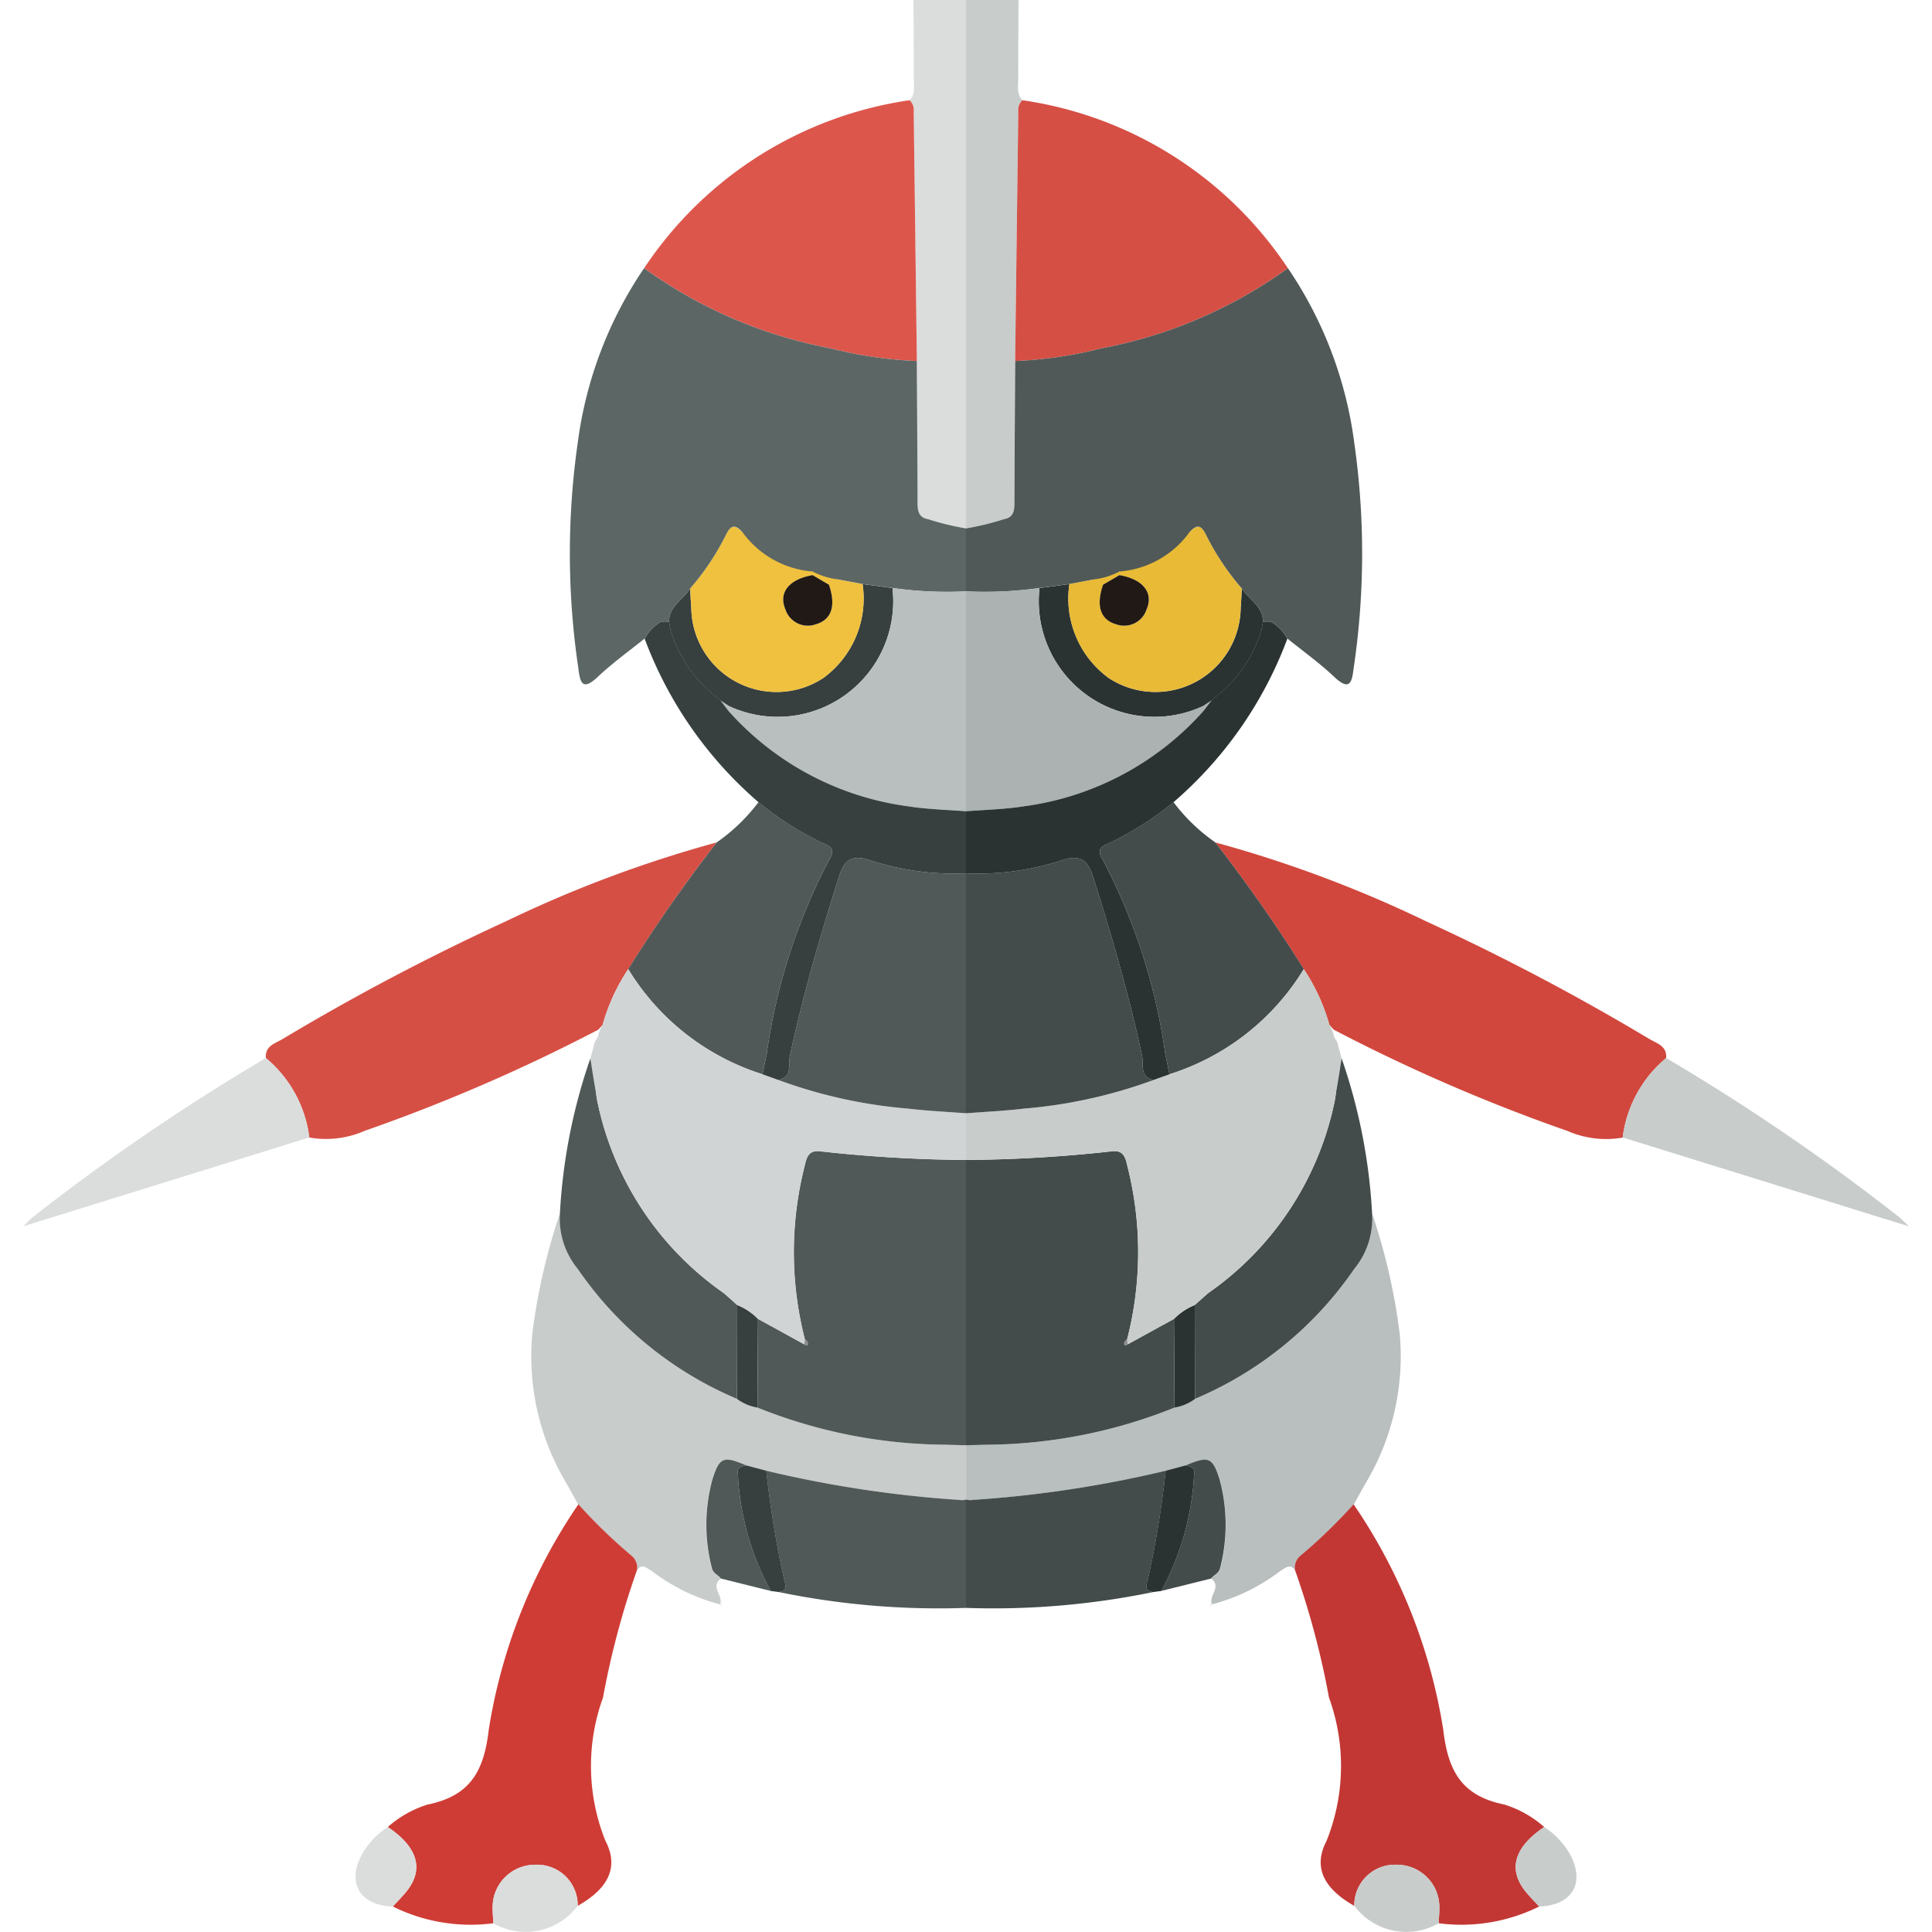 <svg xmlns="http://www.w3.org/2000/svg" viewBox="0 0 32 32"><title>624-pawniard</title><path d="M16.865,1.301C16.864.867,16.868.433,16.87,0H16V8.752a4.462,4.462,0,0,0,.631-.154c.182-.032.17-.187.17-.329.003-.763.009-1.526.013-2.289q.026-2.066.052-4.132a.222.222,0,0,1,.068-.188C16.835,1.555,16.865,1.424,16.865,1.301Z" style="fill:#c8cccb"/><path d="M23.185,22.105a10.109,10.109,0,0,0-.459-2.008,1.312,1.312,0,0,1-.297.925A6.043,6.043,0,0,1,19.794,23.17a.778.778,0,0,1-.339.144,8.473,8.473,0,0,1-3.114.615c-.113.004-.227.006-.34.009v.898a.208.208,0,0,0,.104.009,19.183,19.183,0,0,0,3.204-.484q.167-.045.334-.089c.377-.159.443-.14.562.242a2.852,2.852,0,0,1,.008,1.456c-.02.095-.105.114-.148.178.174.139-.051.285.008.426a3.202,3.202,0,0,0,1.133-.554c.095-.055.163-.131.249-.004a.251.251,0,0,1,.087-.244,8.855,8.855,0,0,0,.881-.853c.073-.13.143-.261.218-.389A4.097,4.097,0,0,0,23.185,22.105Z" style="fill:#b9bfbe"/><polygon points="20.071 26.575 20.071 26.572 20.068 26.572 20.071 26.575" style="fill:#b3b6ba"/><path d="M27.322,17.211a38.378,38.378,0,0,0-3.701-1.951,20.397,20.397,0,0,0-3.492-1.307A25.381,25.381,0,0,1,21.595,16.053a3.222,3.222,0,0,1,.423.921l.073.081a29.026,29.026,0,0,0,3.871,1.677,1.594,1.594,0,0,0,.915.11,2.039,2.039,0,0,1,.719-1.316C27.614,17.325,27.445,17.283,27.322,17.211Z" style="fill:#d1473d"/><path d="M25.577,30.261a1.804,1.804,0,0,0-.66-.372c-.69-.141-.931-.532-1.012-1.238a9.14,9.14,0,0,0-1.485-3.735,8.855,8.855,0,0,1-.881.853.251.251,0,0,0-.087.244,13.735,13.735,0,0,1,.56,2.103,3.327,3.327,0,0,1-.039,2.372c-.243.464-.015.811.458,1.079a.672.672,0,0,1,.699-.681.703.703,0,0,1,.71.693c.002.092-.008.184-.012.276a2.899,2.899,0,0,0,1.665-.277c-.084-.093-.175-.181-.25-.281C24.979,30.94,25.094,30.586,25.577,30.261Z" style="fill:#c23734"/><path d="M22.094,18.298a5.131,5.131,0,0,1-2.074,3.114c-.079.065-.154.136-.231.203q.002.777.005,1.554a6.043,6.043,0,0,0,2.635-2.149,1.312,1.312,0,0,0,.297-.925,9.337,9.337,0,0,0-.504-2.564C22.125,17.839,22.151,18.073,22.094,18.298Z" style="fill:#434c4b"/><path d="M19.017,26.141a16.185,16.185,0,0,0,.291-1.781,19.183,19.183,0,0,1-3.204.484A.204.204,0,0,1,16,24.836V26.632a13.106,13.106,0,0,0,3.103-.263C18.934,26.345,18.997,26.242,19.017,26.141Z" style="fill:#434c4b"/><path d="M31.476,20.175a35.437,35.437,0,0,0-3.88-2.651,2.04,2.04,0,0,0-.719,1.316q2.265.703,4.53,1.407l.211.065Z" style="fill:#c8cccb"/><path d="M19.641,24.271c.069.016.154.039.139.122a4.531,4.531,0,0,1-.546,1.958q.414-.103.828-.206c.044-.063.129-.083.148-.178a2.852,2.852,0,0,0-.008-1.456C20.084,24.131,20.018,24.112,19.641,24.271Z" style="fill:#434c4b"/><path d="M23.131,30.886a.672.672,0,0,0-.699.681,1.075,1.075,0,0,0,1.397.288c.004-.092.014-.184.012-.276A.703.703,0,0,0,23.131,30.886Z" style="fill:#c8cccb"/><path d="M25.577,30.261c-.482.325-.598.679-.333,1.036.075.1.166.188.25.281.552-.019.771-.398.503-.878A1.323,1.323,0,0,0,25.577,30.261Z" style="fill:#c8cccb"/><path d="M19.641,24.271q-.167.045-.334.089a16.185,16.185,0,0,1-.291,1.781c-.02.101-.083.204.086.228.044-.006.088-.012.132-.017a4.531,4.531,0,0,0,.546-1.958C19.795,24.31,19.711,24.287,19.641,24.271Z" style="fill:#2b3332"/><path d="M20.042,26.601l.022-.024a.052.052,0,0,0-.017.006Z" style="fill:#b3b6ba"/><polygon points="20.068 26.572 20.064 26.577 20.071 26.575 20.068 26.572" style="fill:#b3b6ba"/><path d="M16.934,1.66a.222.222,0,0,0-.068.188q-.026,2.066-.052,4.132a6.981,6.981,0,0,0,1.43-.211,7.697,7.697,0,0,0,3.087-1.327A6.371,6.371,0,0,0,16.934,1.66Z" style="fill:#d64f45"/><path d="M19.437,13.286a5.232,5.232,0,0,1-1.044.667c-.111.052-.247.091-.134.274a9.828,9.828,0,0,1,1.042,3.23c.024.112.046.224.069.336a4.018,4.018,0,0,0,2.225-1.742,25.404,25.404,0,0,0-1.467-2.099A3.025,3.025,0,0,1,19.437,13.286Z" style="fill:#434c4b"/><path d="M19.454,23.314q-.005-.734-.01-1.468-.384.21-.768.422l-.047.018c-.024-.047.003-.075.039-.1a5.795,5.795,0,0,0,.005-2.871c-.031-.142-.066-.272-.261-.245A23.377,23.377,0,0,1,16,19.213v4.725c.113-.003.227-.005.34-.009A8.473,8.473,0,0,0,19.454,23.314Z" style="fill:#434c4b"/><path d="M19.445,21.846q.005.734.01,1.468a.778.778,0,0,0,.339-.144q-.002-.777-.005-1.554A.986.986,0,0,0,19.445,21.846Z" style="fill:#2b3332"/><path d="M22.221,17.532l-.073-.274-.052-.086a.602.602,0,0,0-.078-.199c.01.095.01.095,0,0a3.226,3.226,0,0,0-.423-.921,4.019,4.019,0,0,1-2.225,1.742c-.087.031-.174.062-.261.093a8.148,8.148,0,0,1-2.148.475c-.319.038-.64.053-.961.077v.773a23.371,23.371,0,0,0,2.413-.143c.196-.027.23.103.261.245a5.794,5.794,0,0,1-.005,2.871l.008.082q.384-.211.768-.422a.983.983,0,0,1,.344-.23c.077-.068.152-.139.231-.204a5.13,5.13,0,0,0,2.074-3.114C22.126,18.113,22.169,17.887,22.221,17.532Z" style="fill:#c8cccb"/><path d="M20.568,9.746c-.006.104-.008.208-.018.312a1.412,1.412,0,0,1-2.185,1.173,1.63,1.63,0,0,1-.652-1.557q-.248.033-.495.066a1.915,1.915,0,0,0,2.714,1.953c.045-.03.091-.061.136-.09l.066-.059a2.212,2.212,0,0,0,.762-1.113l.023-.127C20.924,10.04,20.683,9.932,20.568,9.746Z" style="fill:#2b3332"/><path d="M19.976,8.858c-.078-.157-.138-.178-.271-.048a2.881,2.881,0,0,1-1.164.655A2.126,2.126,0,0,0,18.12,9.596c-.136.026-.272.051-.408.077a1.63,1.63,0,0,0,.652,1.557,1.412,1.412,0,0,0,2.185-1.173c.01-.104.012-.208.018-.312A4.23,4.23,0,0,1,19.976,8.858Zm-.984,1.235a.39.39,0,0,1-.507.246c-.261-.075-.333-.312-.213-.655.09-.053.179-.105.269-.158C18.928,9.592,19.111,9.814,18.992,10.093Z" style="fill:#e8ba36"/><polygon points="20.972 10.293 20.973 10.297 20.975 10.297 20.972 10.293" style="fill:#969699"/><path d="M22.43,7.329a6.673,6.673,0,0,0-1.098-2.887,7.698,7.698,0,0,1-3.087,1.327,6.98,6.98,0,0,1-1.43.211c-.005.763-.01,1.526-.013,2.289-0.0.142.012.298-.17.329A4.451,4.451,0,0,1,16,8.752v1.043A6.463,6.463,0,0,0,17.217,9.739q.247-.033.495-.066c.136-.026.272-.051.408-.077a1.194,1.194,0,0,0,.421-.13A1.588,1.588,0,0,0,19.705,8.811c.127-.136.193-.109.271.048a4.23,4.23,0,0,0,.592.887c.115.187.356.294.35.557l.057-.006.003-.003c.022.001.045.003.067.005l.002-.002c-.023-.047-.045-.06-.068-.004.023-.056.046-.043.068.004a.72.72,0,0,1,.277.28c.26.21.533.405.775.634.259.245.294.087.322-.145A12.932,12.932,0,0,0,22.43,7.329Z" style="fill:#505957"/><polygon points="20.975 10.297 20.978 10.293 20.972 10.293 20.975 10.297" style="fill:#9b9b9e"/><path d="M19.109,17.887c-.24-.043-.164-.265-.192-.396-.212-.994-.497-1.968-.801-2.936-.079-.251-.17-.422-.514-.31A4.477,4.477,0,0,1,16,14.465v3.974c.321-.024.642-.039.961-.077A8.15,8.15,0,0,0,19.109,17.887Z" style="fill:#434c4b"/><path d="M19.931,11.692h0A1.915,1.915,0,0,1,17.217,9.739,6.463,6.463,0,0,1,16,9.795V13.437c.32-.025.642-.032.957-.082a4.837,4.837,0,0,0,2.98-1.582.35.35,0,0,1-.004-.051.35.35,0,0,0,.004.051l.028-.037.103-.135C20.022,11.632,19.976,11.662,19.931,11.692Z" style="fill:#abb2b1"/><path d="M21.047,10.297l-.002.002-.073-.006.005.023-.004-.019c-.018.002-.036.004-.055.005l-.023.127a2.212,2.212,0,0,1-.762,1.113h-0l-.066.059h0l-.103.135-.028.037c.022-.001.022-.001 0,0h-0A4.837,4.837,0,0,1,16.957,13.355c-.315.05-.637.057-.957.082v1.028a4.472,4.472,0,0,0,1.602-.22c.344-.112.435.06.514.31.304.969.589,1.942.801,2.936.028.131-.048.353.192.396.087-.031.174-.062.261-.093-.023-.112-.045-.224-.069-.336a9.827,9.827,0,0,0-1.042-3.23c-.114-.184.023-.223.134-.274a5.234,5.234,0,0,0,1.044-.667,6.627,6.627,0,0,0,1.886-2.709A.72.72,0,0,0,21.047,10.297Z" style="fill:#2b3332"/><path d="M18.63,22.286l.047-.018-.008-.082C18.633,22.211,18.606,22.239,18.63,22.286Z" style="fill:#8a8b8d"/><path d="M18.54,9.526q-.134.08-.269.158c-.12.343-.048.58.213.655a.39.39,0,0,0,.507-.246C19.111,9.814,18.928,9.592,18.54,9.526Z" style="fill:#211915"/><path d="M15.135,1.301C15.136.867,15.132.433,15.13,0H16V8.752a4.462,4.462,0,0,1-.631-.154c-.182-.032-.17-.187-.17-.329-.003-.763-.009-1.526-.013-2.289q-.026-2.066-.052-4.132a.222.222,0,0,0-.068-.188C15.165,1.555,15.135,1.424,15.135,1.301Z" style="fill:#dadddc"/><path d="M8.815,22.105a10.109,10.109,0,0,1,.459-2.008,1.312,1.312,0,0,0,.297.925A6.043,6.043,0,0,0,12.206,23.17a.778.778,0,0,0,.339.144,8.473,8.473,0,0,0,3.114.615c.113.004.227.006.34.009v.898a.208.208,0,0,1-.104.009,19.183,19.183,0,0,1-3.204-.484q-.167-.045-.334-.089c-.377-.159-.443-.14-.562.242a2.852,2.852,0,0,0-.008,1.456c.02.095.105.114.148.178-.174.139.051.285-.008.426a3.202,3.202,0,0,1-1.133-.554c-.095-.055-.163-.131-.249-.004a.251.251,0,0,0-.087-.244,8.855,8.855,0,0,1-.881-.853c-.073-.13-.143-.261-.218-.389A4.097,4.097,0,0,1,8.815,22.105Z" style="fill:#c8cccb"/><polygon points="11.929 26.575 11.929 26.572 11.932 26.572 11.929 26.575" style="fill:#b3b6ba"/><path d="M4.678,17.211a38.378,38.378,0,0,1,3.701-1.951,20.397,20.397,0,0,1,3.492-1.307A25.381,25.381,0,0,0,10.405,16.053a3.222,3.222,0,0,0-.423.921l-.073.081A29.026,29.026,0,0,1,6.038,18.731a1.594,1.594,0,0,1-.915.11,2.039,2.039,0,0,0-.719-1.316C4.386,17.325,4.555,17.283,4.678,17.211Z" style="fill:#d64f45"/><path d="M6.423,30.261a1.804,1.804,0,0,1,.66-.372c.69-.141.931-.532,1.012-1.238A9.14,9.14,0,0,1,9.58,24.916a8.855,8.855,0,0,0,.881.853.251.251,0,0,1,.087.244,13.735,13.735,0,0,0-.56,2.103,3.327,3.327,0,0,0,.039,2.372c.243.464.015.811-.458,1.079a.672.672,0,0,0-.699-.681.703.703,0,0,0-.71.693c-.002.092.008.184.012.276a2.899,2.899,0,0,1-1.665-.277c.084-.093.175-.181.25-.281C7.021,30.94,6.906,30.586,6.423,30.261Z" style="fill:#cf3c35"/><path d="M9.906,18.298a5.131,5.131,0,0,0,2.074,3.114c.079.065.154.136.231.203q-.002.777-.005,1.554a6.043,6.043,0,0,1-2.635-2.149,1.312,1.312,0,0,1-.297-.925,9.337,9.337,0,0,1,.504-2.564C9.875,17.839,9.849,18.073,9.906,18.298Z" style="fill:#505957"/><path d="M12.983,26.141a16.185,16.185,0,0,1-.291-1.781,19.183,19.183,0,0,0,3.204.484A.204.204,0,0,0,16,24.836V26.632a13.106,13.106,0,0,1-3.103-.263C13.066,26.345,13.003,26.242,12.983,26.141Z" style="fill:#505957"/><path d="M.524,20.175a35.437,35.437,0,0,1,3.88-2.651,2.04,2.04,0,0,1,.719,1.316q-2.265.703-4.53,1.407L.383,20.313Z" style="fill:#dadddc"/><path d="M12.359,24.271c-.069.016-.154.039-.139.122a4.531,4.531,0,0,0,.546,1.958q-.414-.103-.828-.206c-.044-.063-.129-.083-.148-.178a2.852,2.852,0,0,1,.008-1.456C11.916,24.131,11.982,24.112,12.359,24.271Z" style="fill:#505957"/><path d="M8.869,30.886a.672.672,0,0,1,.699.681,1.075,1.075,0,0,1-1.397.288c-.004-.092-.014-.184-.012-.276A.703.703,0,0,1,8.869,30.886Z" style="fill:#dadddc"/><path d="M6.423,30.261c.482.325.598.679.333,1.036-.075.1-.166.188-.25.281-.552-.019-.771-.398-.503-.878A1.323,1.323,0,0,1,6.423,30.261Z" style="fill:#dadddc"/><path d="M12.359,24.271q.167.045.334.089a16.185,16.185,0,0,0,.291,1.781c.02.101.083.204-.086.228-.044-.006-.088-.012-.132-.017a4.531,4.531,0,0,1-.546-1.958C12.205,24.31,12.289,24.287,12.359,24.271Z" style="fill:#373f3f"/><path d="M11.958,26.601l-.022-.024a.052.052,0,0,1,.017.006Z" style="fill:#b3b6ba"/><polygon points="11.932 26.572 11.936 26.577 11.929 26.575 11.932 26.572" style="fill:#b3b6ba"/><path d="M15.066,1.66a.222.222,0,0,1,.068.188q.026,2.066.052,4.132a6.981,6.981,0,0,1-1.43-.211,7.697,7.697,0,0,1-3.087-1.327A6.371,6.371,0,0,1,15.066,1.66Z" style="fill:#dd564c"/><path d="M12.563,13.286a5.232,5.232,0,0,0,1.044.667c.111.052.247.091.134.274a9.828,9.828,0,0,0-1.042,3.23c-.024.112-.046.224-.069.336a4.018,4.018,0,0,1-2.225-1.742,25.404,25.404,0,0,1,1.467-2.099A3.025,3.025,0,0,0,12.563,13.286Z" style="fill:#505957"/><path d="M12.546,23.314q.005-.734.01-1.468.384.21.768.422l.047.018c.024-.047-.003-.075-.039-.1a5.795,5.795,0,0,1-.005-2.871c.031-.142.066-.272.261-.245A23.377,23.377,0,0,0,16,19.213v4.725c-.113-.003-.227-.005-.34-.009A8.473,8.473,0,0,1,12.546,23.314Z" style="fill:#505957"/><path d="M12.555,21.846q-.005.734-.01,1.468a.778.778,0,0,1-.339-.144q.002-.777.005-1.554A.986.986,0,0,1,12.555,21.846Z" style="fill:#373f3f"/><path d="M9.779,17.532l.073-.274.052-.086a.602.602,0,0,1,.078-.199c-.01.095-.01.095,0,0a3.226,3.226,0,0,1,.423-.921,4.019,4.019,0,0,0,2.225,1.742c.087.031.174.062.261.093a8.148,8.148,0,0,0,2.148.475c.319.038.64.053.961.077v.773a23.371,23.371,0,0,1-2.413-.143c-.196-.027-.23.103-.261.245a5.794,5.794,0,0,0,.005,2.871l-.008.082q-.384-.211-.768-.422a.983.983,0,0,0-.344-.23c-.077-.068-.152-.139-.231-.204a5.13,5.13,0,0,1-2.074-3.114C9.874,18.113,9.831,17.887,9.779,17.532Z" style="fill:#d1d4d4"/><path d="M11.432,9.746c.006.104.008.208.018.312a1.412,1.412,0,0,0,2.185,1.173,1.63,1.63,0,0,0,.652-1.557q.248.033.495.066a1.915,1.915,0,0,1-2.714,1.953c-.045-.03-.091-.061-.136-.09l-.066-.059a2.212,2.212,0,0,1-.762-1.113l-.023-.127C11.076,10.04,11.317,9.932,11.432,9.746Z" style="fill:#373f3f"/><path d="M11.432,9.746c.006.104.008.208.018.312a1.412,1.412,0,0,0,2.185,1.173,1.63,1.63,0,0,0,.652-1.557c-.136-.026-.272-.051-.408-.077a2.126,2.126,0,0,0-.421-.13A2.881,2.881,0,0,1,12.295,8.811c-.133-.13-.193-.109-.271.048A4.23,4.23,0,0,1,11.432,9.746Zm2.028-.219c.09.053.179.105.269.158.12.344.048.58-.213.655a.39.39,0,0,1-.507-.246C12.889,9.814,13.072,9.592,13.46,9.526Z" style="fill:#f0c13e"/><polygon points="11.028 10.293 11.027 10.297 11.025 10.297 11.028 10.293" style="fill:#969699"/><path d="M9.57,7.329a6.673,6.673,0,0,1,1.098-2.887,7.698,7.698,0,0,0,3.087,1.327,6.98,6.98,0,0,0,1.43.211c.005.763.01,1.526.013,2.289 0.0.142-.012.298.17.329A4.451,4.451,0,0,0,16,8.752v1.043A6.463,6.463,0,0,1,14.783,9.739q-.247-.033-.495-.066c-.136-.026-.272-.051-.408-.077a1.194,1.194,0,0,1-.421-.13A1.588,1.588,0,0,1,12.295,8.811c-.127-.136-.193-.109-.271.048a4.23,4.23,0,0,1-.592.887c-.115.187-.356.294-.35.557l-.057-.006-.003-.003c-.022.001-.045.003-.067.005l-.002-.002c.023-.047.045-.06.068-.004-.023-.056-.046-.043-.068.004a.72.72,0,0,0-.277.28c-.26.21-.533.405-.775.634-.259.245-.294.087-.322-.145A12.932,12.932,0,0,1,9.57,7.329Z" style="fill:#5c6664"/><polygon points="11.025 10.297 11.022 10.293 11.028 10.293 11.025 10.297" style="fill:#9b9b9e"/><path d="M12.891,17.887c.24-.043.164-.265.192-.396.212-.994.497-1.968.801-2.936.079-.251.17-.422.514-.31A4.477,4.477,0,0,0,16,14.465v3.974c-.321-.024-.642-.039-.961-.077A8.15,8.15,0,0,1,12.891,17.887Z" style="fill:#505957"/><path d="M12.069,11.692h0A1.915,1.915,0,0,0,14.783,9.739,6.463,6.463,0,0,0,16,9.795V13.437c-.32-.025-.642-.032-.957-.082a4.837,4.837,0,0,1-2.98-1.582.35.35,0,0,0,.004-.051.35.35,0,0,1-.004.051l-.028-.037-.103-.135C11.978,11.632,12.024,11.662,12.069,11.692Z" style="fill:#b9bfbe"/><path d="M10.953,10.297l.002.002.073-.006-.005.023.004-.019c.018.002.036.004.055.005l.023.127a2.212,2.212,0,0,0,.762,1.113h0l.066.059h0l.103.135.028.037c-.022-.001-.022-.001-0,0h0A4.837,4.837,0,0,0,15.043,13.355c.315.05.637.057.957.082v1.028a4.472,4.472,0,0,1-1.602-.22c-.344-.112-.435.06-.514.31-.304.969-.589,1.942-.801,2.936-.028.131.048.353-.192.396-.087-.031-.174-.062-.261-.093.023-.112.045-.224.069-.336a9.827,9.827,0,0,1,1.042-3.23c.114-.184-.023-.223-.134-.274a5.234,5.234,0,0,1-1.044-.667,6.627,6.627,0,0,1-1.886-2.709A.72.72,0,0,1,10.953,10.297Z" style="fill:#373f3f"/><path d="M13.37,22.286l-.047-.018.008-.082C13.367,22.211,13.394,22.239,13.37,22.286Z" style="fill:#8a8b8d"/><path d="M13.46,9.526q.134.08.269.158c.12.343.048.58-.213.655a.39.39,0,0,1-.507-.246C12.889,9.814,13.072,9.592,13.46,9.526Z" style="fill:#211915"/></svg>